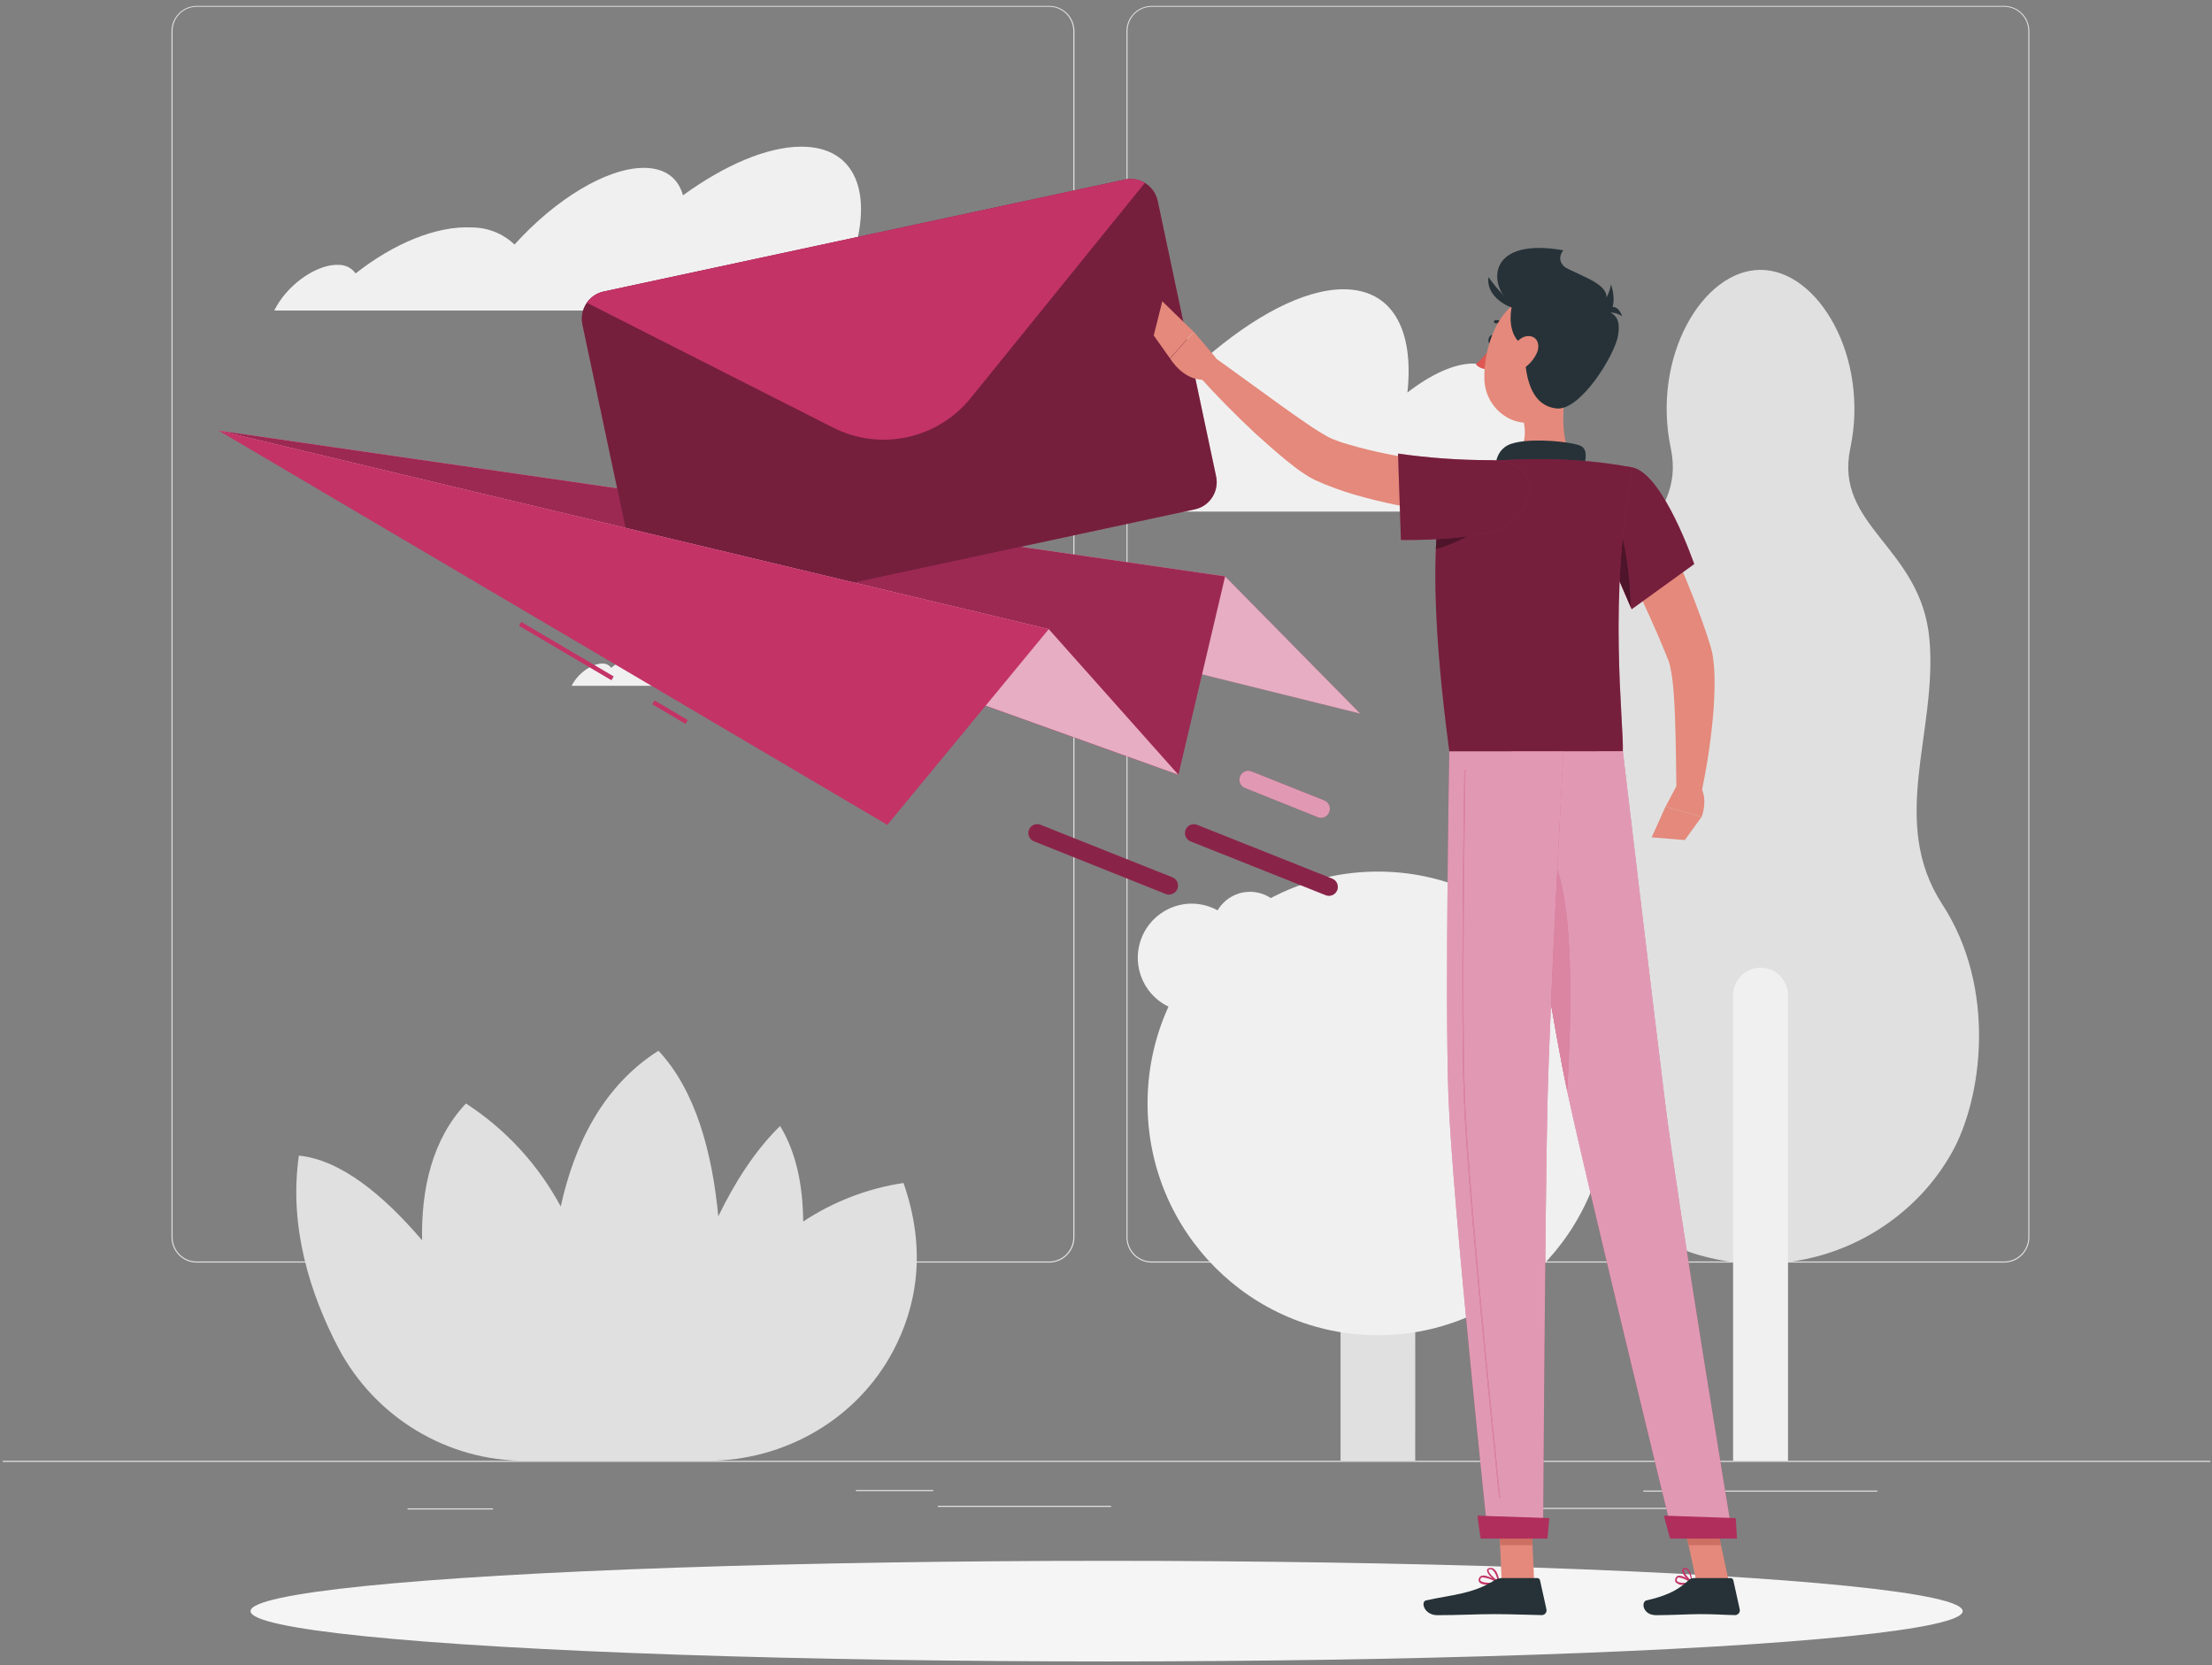 <svg width="344" height="259" viewBox="0 0 344 259" fill="none" xmlns="http://www.w3.org/2000/svg">
<rect x="0" y="0" width="344" height="259" fill="#808080" stroke="none"/>
<g id="sent_illustration">
<g id="freepik--background-complete--inject-128">
<rect id="Rectangle" x="0.43" y="227.199" width="343.325" height="0.173" fill="#E0E0E0"/>
<rect id="Rectangle_2" x="236.133" y="234.52" width="23.621" height="0.173" fill="#E0E0E0"/>
<rect id="Rectangle_3" x="63.383" y="234.602" width="13.293" height="0.173" fill="#E0E0E0"/>
<rect id="Rectangle_4" x="145.844" y="234.199" width="26.944" height="0.173" fill="#E0E0E0"/>
<rect id="Rectangle_5" x="133.102" y="231.742" width="12.044" height="0.173" fill="#E0E0E0"/>
<rect id="Rectangle_6" x="255.562" y="231.832" width="36.386" height="0.173" fill="#E0E0E0"/>
<path id="Shape" fill-rule="evenodd" clip-rule="evenodd" d="M30.586 196.374H163.171C165.336 196.374 167.092 194.607 167.092 192.428V4.864C167.092 2.685 165.336 0.918 163.171 0.918H30.586C28.436 0.922 26.691 2.666 26.672 4.83V192.428C26.672 194.605 28.423 196.37 30.586 196.374ZM26.84 4.83C26.84 2.749 28.514 1.06 30.582 1.056H163.167C165.236 1.06 166.912 2.748 166.916 4.83V192.428C166.912 194.51 165.236 196.198 163.167 196.201H30.582C28.514 196.198 26.84 194.509 26.84 192.428V4.83Z" fill="#E0E0E0"/>
<path id="Shape_2" fill-rule="evenodd" clip-rule="evenodd" d="M179.1 196.374H311.692C313.852 196.366 315.599 194.602 315.599 192.428V4.83C315.581 2.669 313.839 0.925 311.692 0.918H179.1C176.95 0.922 175.202 2.665 175.18 4.83V192.428C175.183 194.606 176.937 196.37 179.1 196.374ZM175.347 4.83C175.351 2.748 177.027 1.06 179.096 1.056H311.688C313.757 1.06 315.434 2.748 315.438 4.83V192.428C315.434 194.51 313.757 196.198 311.688 196.201H179.096C177.027 196.198 175.351 194.51 175.347 192.428V4.83Z" fill="#E0E0E0"/>
<path id="Path" d="M302.077 140.689C293.632 127.744 301.343 113.831 300.059 99.428C298.775 85.024 285.179 81.886 287.754 69.708C290.734 55.554 282.79 41.973 273.788 41.973C264.786 41.973 256.848 55.519 259.828 69.688C262.403 81.886 248.842 85.031 247.523 99.407C246.205 113.783 253.95 127.744 245.498 140.668C237.045 153.593 239.27 170.754 244.028 179.262C245.294 181.519 246.82 183.619 248.574 185.517C255.093 192.561 264.227 196.561 273.791 196.561C283.355 196.561 292.489 192.561 299.008 185.517C300.758 183.617 302.281 181.518 303.547 179.262C308.312 170.775 310.53 153.662 302.077 140.689Z" fill="#E0E0E0"/>
<path id="Path_2" d="M273.794 150.508C274.927 150.508 276.013 150.961 276.814 151.767C277.615 152.573 278.065 153.667 278.065 154.807V227.197H269.523V154.807C269.523 153.667 269.973 152.573 270.774 151.767C271.575 150.961 272.662 150.508 273.794 150.508Z" fill="#F0F0F0"/>
<path id="Path_3" d="M220.088 227.199H208.477V154.815C208.484 151.585 211.084 148.969 214.292 148.961C217.501 148.969 220.101 151.585 220.108 154.815L220.088 227.199Z" fill="#E0E0E0"/>
<ellipse id="Oval" cx="214.283" cy="171.616" rx="35.822" ry="36.057" fill="#F0F0F0"/>
<ellipse id="Oval_2" cx="242.678" cy="157.373" rx="14.205" ry="14.123" transform="rotate(-76.05 242.678 157.373)" fill="#F0F0F0"/>
<ellipse id="Oval_3" cx="185.304" cy="148.957" rx="8.41" ry="8.358" transform="rotate(-80.75 185.304 148.957)" fill="#F0F0F0"/>
<ellipse id="Oval_4" cx="194.395" cy="144.606" rx="5.864" ry="5.902" fill="#F0F0F0"/>
<path id="Path_4" d="M140.51 183.994C134.939 184.829 129.616 186.874 124.909 189.987C124.868 184.513 123.872 179.322 121.318 175.127C117.432 178.935 114.28 183.87 111.705 189.178C110.764 179.232 108.162 169.556 102.401 163.426C93.77 168.893 89.32 178.002 87.205 187.65C83.711 181.145 78.64 175.634 72.463 171.63C67.183 177.228 65.493 184.969 65.638 192.903C59.636 185.867 52.976 180.38 46.48 179.737C44.88 190.857 48.286 201.349 52.619 209.643C58.352 220.487 69.577 227.247 81.781 227.205H109.995C122.018 227.205 133.293 220.749 138.931 210.057C142.494 203.284 144.197 194.569 140.51 183.994Z" fill="#E0E0E0"/>
<path id="Path_5" d="M132.442 40.409C135.923 30.132 133.128 22.812 124.634 22.812C119.292 22.812 112.666 25.695 106.212 30.381C105.484 27.706 103.431 26.109 100.128 26.109C94.312 26.109 86.299 31.058 80.016 38.038C78.247 36.347 75.905 35.396 73.465 35.377C67.897 35.06 61.16 37.907 55.303 42.531C54.708 41.692 53.746 41.195 52.722 41.197C49.515 41.017 45.168 43.892 43.019 47.611C42.889 47.839 42.772 48.067 42.648 48.302H134.131C134.405 45.054 133.835 42.344 132.442 40.409Z" fill="#F0F0F0"/>
<path id="Path_6" d="M132.726 102.814C134.429 97.796 133.076 94.223 128.915 94.223C126.299 94.223 123.065 95.605 119.913 97.92C119.563 96.588 118.303 95.709 116.94 95.847C114.104 95.847 110.19 98.266 107.114 101.68C106.252 100.851 105.107 100.386 103.915 100.381C101.168 100.222 97.906 101.611 95.043 103.871C94.761 103.466 94.305 103.219 93.814 103.208C92.248 103.118 90.127 104.521 89.076 106.338L88.891 106.67H133.578C133.765 105.323 133.462 103.954 132.726 102.814Z" fill="#F0F0F0"/>
<path id="Path_7" d="M235.786 64.842C235.434 64.792 235.078 64.767 234.722 64.766C235.051 59.755 233.149 56.548 229.078 56.548C226.146 56.548 222.541 58.221 218.874 61.047C219.925 51.316 216.56 44.992 208.938 44.992C202.8 44.992 195.02 49.139 187.336 55.816C186.65 52 184.397 49.706 180.593 49.706C173.912 49.706 164.416 56.783 156.801 66.763C155.043 64.432 152.332 63.027 149.426 62.941C143.068 62.492 135.165 66.556 128.14 73.177C127.619 72.038 126.495 71.299 125.249 71.276C121.768 71.028 117.01 74.684 114.188 79.57H241.382C244.369 72.161 241.993 65.678 235.786 64.842Z" fill="#F0F0F0"/>
</g>
<g id="freepik--Shadow--inject-128">
<ellipse id="Oval_5" cx="172.095" cy="250.585" rx="133.134" ry="7.824" fill="#F5F5F5"/>
</g>
<g id="freepik--Mail--inject-128">
<path id="Path_8" d="M33.984 66.965L190.52 89.648L211.524 110.984L33.984 66.965Z" fill="#C33366"/>
<path id="Path_9" opacity="0.6" d="M33.984 66.965L190.52 89.648L211.524 110.984L33.984 66.965Z" fill="white"/>
<path id="Path_10" d="M33.984 66.965L190.52 89.648L183.255 120.501L33.984 66.965Z" fill="#C33366"/>
<path id="Path_11" opacity="0.2" d="M33.984 66.965L190.52 89.648L183.255 120.501L33.984 66.965Z" fill="black"/>
<path id="Path_12" d="M180.04 31.247L189.124 74.098C189.616 76.428 188.142 78.719 185.828 79.22L104.749 96.636C102.435 97.128 100.162 95.645 99.661 93.319L90.57 50.468C90.082 48.137 91.558 45.847 93.872 45.346L174.952 27.93C177.268 27.439 179.543 28.925 180.04 31.254V31.247Z" fill="#C33366"/>
<path id="Path_13" opacity="0.4" d="M180.04 31.247L189.124 74.098C189.616 76.428 188.142 78.719 185.828 79.22L104.749 96.636C102.435 97.128 100.162 95.645 99.661 93.319L90.57 50.468C90.082 48.137 91.558 45.847 93.872 45.346L174.952 27.93C177.268 27.439 179.543 28.925 180.04 31.254V31.247Z" fill="black"/>
<path id="Path_14" d="M178.043 28.441L150.955 61.913C145.78 68.306 136.884 70.218 129.566 66.509L91.258 47.088C91.878 46.192 92.813 45.567 93.874 45.339L174.953 27.922C176.012 27.696 177.116 27.881 178.043 28.441Z" fill="#C33366"/>
<path id="Path_15" d="M33.984 66.965L163.095 97.852L183.255 120.501L33.984 66.965Z" fill="#C33366"/>
<path id="Path_16" opacity="0.6" d="M33.984 66.965L163.095 97.852L183.255 120.501L33.984 66.965Z" fill="white"/>
<path id="Rectangle_7" d="M80.724 97.333L81.071 96.737L95.439 105.208L95.092 105.804L80.724 97.333Z" fill="#C33366"/>
<path id="Rectangle_8" d="M101.443 109.537L101.79 108.941L106.957 111.987L106.61 112.584L101.443 109.537Z" fill="#C33366"/>
<path id="Path_17" d="M33.984 66.965L163.095 97.852L137.998 128.297L33.984 66.965Z" fill="#C33366"/>
<path id="Path_18" d="M206.675 139.33C206.501 139.33 206.329 139.297 206.167 139.233L185.142 130.856C184.442 130.572 184.1 129.773 184.378 129.066C184.655 128.359 185.447 128.011 186.151 128.285L207.183 136.662C207.797 136.906 208.151 137.555 208.027 138.208C207.903 138.86 207.335 139.331 206.675 139.33Z" fill="#C33366"/>
<path id="Path_19" opacity="0.3" d="M206.675 139.33C206.501 139.33 206.329 139.297 206.167 139.233L185.142 130.856C184.442 130.572 184.1 129.773 184.378 129.066C184.655 128.359 185.447 128.011 186.151 128.285L207.183 136.662C207.797 136.906 208.151 137.555 208.027 138.208C207.903 138.86 207.335 139.331 206.675 139.33Z" fill="black"/>
<path id="Path_20" d="M205.432 127.193C205.259 127.191 205.089 127.156 204.93 127.089L193.635 122.562C193.175 122.383 192.847 121.969 192.773 121.479C192.7 120.988 192.893 120.496 193.28 120.188C193.666 119.881 194.187 119.805 194.644 119.991L205.94 124.497C206.644 124.776 206.992 125.577 206.716 126.287C206.518 126.829 206.005 127.19 205.432 127.193Z" fill="#C33366"/>
<path id="Path_21" opacity="0.5" d="M205.432 127.193C205.259 127.191 205.089 127.156 204.93 127.089L193.635 122.562C193.175 122.383 192.847 121.969 192.773 121.479C192.7 120.988 192.893 120.496 193.28 120.188C193.666 119.881 194.187 119.805 194.644 119.991L205.94 124.497C206.644 124.776 206.992 125.577 206.716 126.287C206.518 126.829 206.005 127.19 205.432 127.193Z" fill="white"/>
<path id="Path_22" d="M181.818 139.149C181.647 139.147 181.477 139.114 181.317 139.052L160.807 130.855C160.347 130.676 160.018 130.262 159.945 129.772C159.872 129.281 160.065 128.789 160.452 128.481C160.838 128.174 161.359 128.098 161.816 128.284L182.326 136.453C182.94 136.697 183.295 137.346 183.17 137.999C183.046 138.651 182.478 139.123 181.818 139.121V139.149Z" fill="#C33366"/>
<path id="Path_23" opacity="0.3" d="M181.818 139.149C181.647 139.147 181.477 139.114 181.317 139.052L160.807 130.855C160.347 130.676 160.018 130.262 159.945 129.772C159.872 129.281 160.065 128.789 160.452 128.481C160.838 128.174 161.359 128.098 161.816 128.284L182.326 136.453C182.94 136.697 183.295 137.346 183.17 137.999C183.046 138.651 182.478 139.123 181.818 139.121V139.149Z" fill="black"/>
</g>
<g id="freepik--Character--inject-128">
<path id="Path_24" d="M256.073 76.816C257.893 80.39 259.562 83.97 261.148 87.633C262.734 91.296 264.21 95.007 265.501 98.898L265.968 100.371C266.05 100.633 266.167 101.062 266.236 101.366C266.304 101.67 266.366 102.016 266.401 102.306C266.558 103.421 266.638 104.546 266.641 105.672C266.651 107.749 266.555 109.825 266.353 111.892C265.969 115.894 265.345 119.868 264.485 123.794L260.715 123.372C260.667 119.481 260.633 115.548 260.495 111.712C260.434 109.805 260.324 107.89 260.131 106.093C260.044 105.249 259.907 104.412 259.72 103.584C259.685 103.391 259.63 103.246 259.589 103.087C259.548 102.928 259.507 102.873 259.438 102.665L258.916 101.359C257.481 97.862 255.867 94.337 254.219 90.826L249.234 80.293L256.073 76.816Z" fill="#E4897B"/>
<path id="Path_25" d="M260.773 122.156L259.016 125.467L264.632 127.043C264.632 127.043 265.704 124.382 264.426 122.281L260.773 122.156Z" fill="#E4897B"/>
<path id="Path_26" d="M256.859 130.238L262.023 130.652L264.625 127.045L259.009 125.469L256.859 130.238Z" fill="#E4897B"/>
<path id="Path_27" d="M232.433 52.931C232.357 53.339 232.076 53.622 231.815 53.567C231.554 53.511 231.41 53.145 231.492 52.744C231.574 52.343 231.849 52.053 232.11 52.108C232.371 52.164 232.522 52.53 232.433 52.931Z" fill="#263238"/>
<path id="Path_28" d="M232.11 53.621C231.385 54.752 230.509 55.777 229.508 56.669C229.981 57.176 230.651 57.449 231.341 57.416L232.11 53.621Z" fill="#DE5753"/>
<path id="Path_29" d="M234.342 51.003C234.277 51.002 234.216 50.974 234.171 50.927C233.771 50.467 233.176 50.225 232.571 50.278C232.453 50.279 232.352 50.194 232.332 50.078C232.311 49.961 232.378 49.847 232.488 49.808C233.264 49.709 234.037 50.007 234.548 50.603C234.64 50.697 234.64 50.847 234.548 50.941C234.493 50.992 234.417 51.015 234.342 51.003Z" fill="#263238"/>
<path id="Path_30" d="M243.792 58.578C243.071 62.297 242.35 69.097 244.932 71.579C244.932 71.579 243.922 75.345 237.063 75.345C229.51 75.345 233.465 71.579 233.465 71.579C237.585 70.59 237.468 67.515 236.754 64.633L243.792 58.578Z" fill="#E4897B"/>
<path id="Path_31" d="M245.969 73.923C246.511 72.105 247.109 70.025 245.873 69.368C244.499 68.677 237.036 67.917 234.461 69.264C231.886 70.612 232.62 74.31 232.62 74.31L245.969 73.923Z" fill="#263238"/>
<path id="Shape_3" fill-rule="evenodd" clip-rule="evenodd" d="M260.592 246.095C260.934 246.413 261.37 246.554 261.8 246.486C262.244 246.483 262.686 246.426 263.119 246.315C263.164 246.305 263.2 246.263 263.208 246.209C263.214 246.153 263.196 246.098 263.16 246.062C263.159 246.061 263.157 246.06 263.154 246.057C263.037 245.964 261.695 244.894 260.97 245.085C260.809 245.127 260.671 245.248 260.592 245.419C260.469 245.621 260.469 245.893 260.592 246.095ZM261.028 245.346H261.172V245.363C261.756 245.46 262.314 245.71 262.806 246.095C262.051 246.242 261.021 246.242 260.808 245.9C260.767 245.867 260.698 245.77 260.808 245.542C260.853 245.441 260.934 245.369 261.028 245.346Z" fill="#C33366"/>
<path id="Shape_4" fill-rule="evenodd" clip-rule="evenodd" d="M263.029 246.148H263.084C263.098 246.149 263.112 246.146 263.125 246.141C263.164 246.119 263.186 246.075 263.18 246.031C263.18 245.968 263.077 244.503 262.494 244.019C262.351 243.902 262.168 243.847 261.986 243.867C261.798 243.867 261.637 244 261.601 244.185C261.498 244.766 262.507 245.858 263.029 246.148ZM262.048 244.075H262.076L262.048 244.089C262.166 244.073 262.284 244.105 262.378 244.179C262.728 244.637 262.934 245.191 262.968 245.768C262.453 245.374 261.808 244.538 261.87 244.199C261.87 244.198 261.87 244.196 261.871 244.195C261.878 244.162 261.898 244.075 262.048 244.075Z" fill="#C33366"/>
<path id="Shape_5" fill-rule="evenodd" clip-rule="evenodd" d="M230.028 246.043C230.241 246.385 230.866 246.491 231.511 246.491C232.027 246.49 232.542 246.433 233.049 246.32C233.099 246.31 233.137 246.264 233.145 246.206C233.153 246.148 233.132 246.091 233.09 246.059C233.088 246.058 233.084 246.055 233.079 246.052C232.91 245.941 231.219 244.83 230.412 245.09C230.251 245.134 230.112 245.255 230.028 245.424C229.918 245.61 229.918 245.857 230.028 246.043ZM230.482 245.334C230.557 245.322 230.634 245.322 230.709 245.334V245.351C231.406 245.439 232.083 245.688 232.7 246.083C231.753 246.238 230.475 246.214 230.249 245.839C230.194 245.79 230.16 245.709 230.249 245.53C230.3 245.428 230.385 245.357 230.482 245.334Z" fill="#C33366"/>
<path id="Shape_6" fill-rule="evenodd" clip-rule="evenodd" d="M232.986 246.15H233.034C233.066 246.161 233.101 246.159 233.13 246.143C233.165 246.118 233.184 246.075 233.178 246.032C233.178 246.031 233.178 246.029 233.178 246.026C233.165 245.909 233.026 244.59 232.395 244.076C232.209 243.907 231.957 243.831 231.709 243.869C231.379 243.903 231.263 244.069 231.263 244.208C231.173 244.767 232.375 245.88 232.986 246.15ZM231.725 244.077H231.801L231.828 244.09C231.957 244.099 232.08 244.15 232.178 244.236C232.565 244.67 232.806 245.217 232.865 245.798C232.261 245.424 231.437 244.56 231.492 244.215C231.492 244.213 231.492 244.212 231.493 244.21C231.501 244.176 231.523 244.077 231.725 244.077Z" fill="#C33366"/>
<path id="Path_32" d="M238.579 246.026H233.533L233.031 234.27H238.078L238.579 246.026Z" fill="#E4897B"/>
<path id="Path_33" d="M268.87 246.026H263.823L261.289 234.27H266.329L268.87 246.026Z" fill="#E4897B"/>
<path id="Path_34" d="M263.463 245.438H269.128C269.336 245.439 269.516 245.585 269.56 245.79L270.556 250.303C270.602 250.526 270.545 250.757 270.401 250.932C270.256 251.107 270.04 251.206 269.815 251.202C267.837 251.167 266.876 251.05 264.383 251.05C262.852 251.05 259.693 251.215 257.572 251.215C255.45 251.215 255.182 249.142 256.047 248.914C259.934 248.057 261.396 246.875 262.639 245.755C262.865 245.55 263.159 245.437 263.463 245.438Z" fill="#263238"/>
<path id="Path_35" d="M233.572 245.438H239.065C239.274 245.439 239.453 245.585 239.498 245.79L240.494 250.303C240.542 250.524 240.487 250.754 240.345 250.93C240.204 251.105 239.99 251.205 239.766 251.202C237.781 251.167 234.911 251.05 232.412 251.05C229.493 251.05 226.967 251.215 223.54 251.215C221.48 251.215 220.897 249.142 221.762 248.914C225.71 248.043 228.93 247.953 232.343 245.838C232.706 245.59 233.133 245.451 233.572 245.438V245.438Z" fill="#263238"/>
<path id="Path_36" d="M231.146 80.496C226.928 80.167 222.731 79.606 218.574 78.817C216.514 78.416 214.413 77.966 212.325 77.4C210.186 76.849 208.084 76.156 206.035 75.326C205.507 75.105 204.971 74.863 204.442 74.635C203.847 74.34 203.274 74.003 202.726 73.626C201.737 72.969 200.886 72.285 200.041 71.608C198.359 70.226 196.8 68.843 195.234 67.427C192.165 64.565 189.254 61.607 186.445 58.497L188.972 55.656L198.935 62.865C200.577 64.054 202.238 65.222 203.872 66.321C204.683 66.867 205.514 67.378 206.276 67.814C206.594 67.996 206.925 68.158 207.265 68.297C207.67 68.456 208.082 68.615 208.514 68.767C212.225 69.918 216.02 70.772 219.865 71.325C223.785 71.947 227.837 72.458 231.75 72.873L231.146 80.496Z" fill="#E4897B"/>
<path id="Path_37" d="M253.965 72.725C258.696 73.817 263.475 87.73 263.475 87.73L253.745 94.759C253.745 94.759 250.999 88.276 248.348 82.608C245.574 76.671 249.131 71.612 253.965 72.725Z" fill="#C33366"/>
<path id="Path_38" opacity="0.4" d="M253.965 72.725C258.696 73.817 263.475 87.73 263.475 87.73L253.745 94.759C253.745 94.759 250.999 88.276 248.348 82.608C245.574 76.671 249.131 71.612 253.965 72.725Z" fill="black"/>
<path id="Path_39" d="M251.242 80.328L249.312 84.675C251.311 89.016 253.137 93.315 253.625 94.462C253.556 89.327 252.588 82.954 251.242 80.328Z" fill="#C33366"/>
<path id="Path_40" opacity="0.6" d="M251.242 80.328L249.312 84.675C251.311 89.016 253.137 93.315 253.625 94.462C253.556 89.327 252.588 82.954 251.242 80.328Z" fill="black"/>
<path id="Path_41" d="M225.697 72.99C225.697 72.99 220.328 79.093 225.395 116.878H252.374C252.566 112.731 249.964 92.37 253.953 72.727C250.971 72.149 247.955 71.766 244.924 71.58C241.104 71.359 237.276 71.359 233.456 71.58C230.838 71.846 228.243 72.317 225.697 72.99Z" fill="#C33366"/>
<path id="Path_42" opacity="0.4" d="M225.697 72.99C225.697 72.99 220.328 79.093 225.395 116.878H252.374C252.566 112.731 249.964 92.37 253.953 72.727C250.971 72.149 247.955 71.766 244.924 71.58C241.104 71.359 237.276 71.359 233.456 71.58C230.838 71.846 228.243 72.317 225.697 72.99Z" fill="black"/>
<path id="Path_43" d="M223.702 80.328C223.523 81.759 223.386 83.452 223.297 85.45C225.961 84.645 228.493 83.448 230.809 81.897L223.702 80.328Z" fill="#C33366"/>
<path id="Path_44" opacity="0.6" d="M223.702 80.328C223.523 81.759 223.386 83.452 223.297 85.45C225.961 84.645 228.493 83.448 230.809 81.897L223.702 80.328Z" fill="black"/>
<path id="Path_45" d="M235.267 81.087C231.655 84.308 217.867 83.983 217.867 83.983L217.414 70.547C222.07 71.214 226.767 71.556 231.47 71.57C239.153 71.411 239.208 77.534 235.267 81.087Z" fill="#C33366"/>
<path id="Path_46" opacity="0.4" d="M235.267 81.087C231.655 84.308 217.867 83.983 217.867 83.983L217.414 70.547C222.07 71.214 226.767 71.556 231.47 71.57C239.153 71.411 239.208 77.534 235.267 81.087Z" fill="black"/>
<path id="Path_47" d="M189.103 55.68L185.67 51.609L181.969 55.756C181.969 55.756 184.248 59.613 187.867 59.005L189.103 55.68Z" fill="#E4897B"/>
<path id="Path_48" d="M180.754 46.863L179.422 52.178L181.942 55.731L185.643 51.611L180.754 46.863Z" fill="#E4897B"/>
<path id="Path_49" d="M233.031 234.273L233.292 240.328H238.339L238.078 234.273H233.031Z" fill="#CE6F64"/>
<path id="Path_50" d="M266.336 234.273H261.289L262.594 240.328H267.641L266.336 234.273Z" fill="#CE6F64"/>
<path id="Path_51" d="M236.058 47.914C231.533 45.84 230.105 36.627 243.124 38.929C243.124 38.929 241.16 41.113 245.143 42.495C249.125 43.877 245.795 52.413 236.058 47.914Z" fill="#263238"/>
<path id="Path_52" d="M245.902 54.827C244.604 59.665 244.096 62.609 241.096 64.634C236.605 67.675 231.023 64.185 230.844 59.022C230.686 54.385 232.835 47.204 238.019 46.222C240.346 45.763 242.743 46.552 244.35 48.307C245.958 50.061 246.545 52.53 245.902 54.827Z" fill="#E4897B"/>
<path id="Path_53" d="M242.956 41.35C246.039 43.078 250.214 44.114 249.823 46.575C249.308 49.581 252.343 47.702 251.635 52.173C251.175 55.097 245.819 63.957 242.022 63.529C236.351 62.838 237.072 54.157 237.051 49.581C237.037 46.879 236.914 37.943 242.956 41.35Z" fill="#263238"/>
<path id="Path_54" d="M236.369 45.227C234.996 45.551 233.177 53.52 238.498 54.253C244.616 55.089 236.369 45.227 236.369 45.227Z" fill="#263238"/>
<path id="Path_55" d="M236.511 48.053C234.829 48.205 231.018 46.166 231.485 43.098C231.485 43.077 233.895 46.685 236.511 48.053Z" fill="#263238"/>
<path id="Path_56" d="M239.009 54.888C238.493 56.027 237.617 56.963 236.517 57.549C235.068 58.309 234.251 57.203 234.58 55.738C234.876 54.425 235.988 52.441 237.478 52.282C238.968 52.123 239.607 53.505 239.009 54.888Z" fill="#E4897B"/>
<path id="Path_57" d="M246.57 49.297C248.655 48.386 250.146 46.483 250.539 44.23C250.539 44.23 252.805 50.568 246.57 49.297Z" fill="#263238"/>
<path id="Path_58" d="M252.282 49.194C251.312 48.538 250.079 48.416 249 48.869C249 48.869 251.115 46.111 252.282 49.194Z" fill="#263238"/>
<path id="Path_59" d="M234.969 116.875C234.969 116.875 240.695 155.676 243.833 170.211C247.267 186.107 260.244 239.16 260.244 239.16H269.48C269.48 239.16 260.931 187.414 258.967 171.628C256.839 154.522 252.375 116.848 252.375 116.848L234.969 116.875Z" fill="#C33366"/>
<path id="Path_60" opacity="0.5" d="M234.969 116.875C234.969 116.875 240.695 155.676 243.833 170.211C247.267 186.107 260.244 239.16 260.244 239.16H269.48C269.48 239.16 260.931 187.414 258.967 171.628C256.839 154.522 252.375 116.848 252.375 116.848L234.969 116.875Z" fill="white"/>
<path id="Path_61" d="M258.775 235.734C258.733 235.734 259.729 239.308 259.729 239.308H270.125L269.933 236.121L258.775 235.734Z" fill="#C33366"/>
<path id="Path_62" opacity="0.1" d="M258.775 235.734C258.733 235.734 259.729 239.308 259.729 239.308H270.125L269.933 236.121L258.775 235.734Z" fill="black"/>
<path id="Path_63" d="M238.592 130.699C245.211 132.005 244.511 156.852 243.714 169.631C241.805 160.598 239.01 143.216 237.102 130.879C237.563 130.65 238.089 130.586 238.592 130.699Z" fill="#C33366"/>
<path id="Path_64" opacity="0.4" d="M238.592 130.699C245.211 132.005 244.511 156.852 243.714 169.631C241.805 160.598 239.01 143.216 237.102 130.879C237.563 130.65 238.089 130.586 238.592 130.699Z" fill="white"/>
<path id="Path_65" d="M225.392 116.875C225.392 116.875 224.705 154.833 225.248 170.321C225.818 186.425 231.428 239.159 231.428 239.159H239.969C239.969 239.159 240.285 187.365 240.656 171.552C241.075 154.307 243.142 116.875 243.142 116.875L225.392 116.875Z" fill="#C33366"/>
<path id="Path_66" opacity="0.5" d="M225.392 116.875C225.392 116.875 224.705 154.833 225.248 170.321C225.818 186.425 231.428 239.159 231.428 239.159H239.969C239.969 239.159 240.285 187.365 240.656 171.552C241.075 154.307 243.142 116.875 243.142 116.875L225.392 116.875Z" fill="white"/>
<path id="Path_67" d="M233.208 232.983C233.165 232.983 233.129 232.95 233.125 232.907C231.615 218.31 228.065 182.992 227.632 170.324C227.172 157.392 227.591 128.378 227.728 119.794C227.728 119.748 227.765 119.711 227.81 119.711C227.857 119.711 227.896 119.747 227.9 119.794C227.762 128.378 227.344 157.392 227.804 170.317C228.25 182.985 231.8 218.289 233.297 232.886C233.297 232.935 233.262 232.976 233.214 232.983H233.208Z" fill="#C33366"/>
<path id="Path_68" opacity="0.4" d="M233.208 232.983C233.165 232.983 233.129 232.95 233.125 232.907C231.615 218.31 228.065 182.992 227.632 170.324C227.172 157.392 227.591 128.378 227.728 119.794C227.728 119.748 227.765 119.711 227.81 119.711C227.857 119.711 227.896 119.747 227.9 119.794C227.762 128.378 227.344 157.392 227.804 170.317C228.25 182.985 231.8 218.289 233.297 232.886C233.297 232.935 233.262 232.976 233.214 232.983H233.208Z" fill="white"/>
<path id="Path_69" d="M229.775 235.734C229.741 235.734 230.263 239.308 230.263 239.308H240.652L240.933 236.121L229.775 235.734Z" fill="#C33366"/>
<path id="Path_70" opacity="0.1" d="M229.775 235.734C229.741 235.734 230.263 239.308 230.263 239.308H240.652L240.933 236.121L229.775 235.734Z" fill="black"/>
</g>
</g>
</svg>
